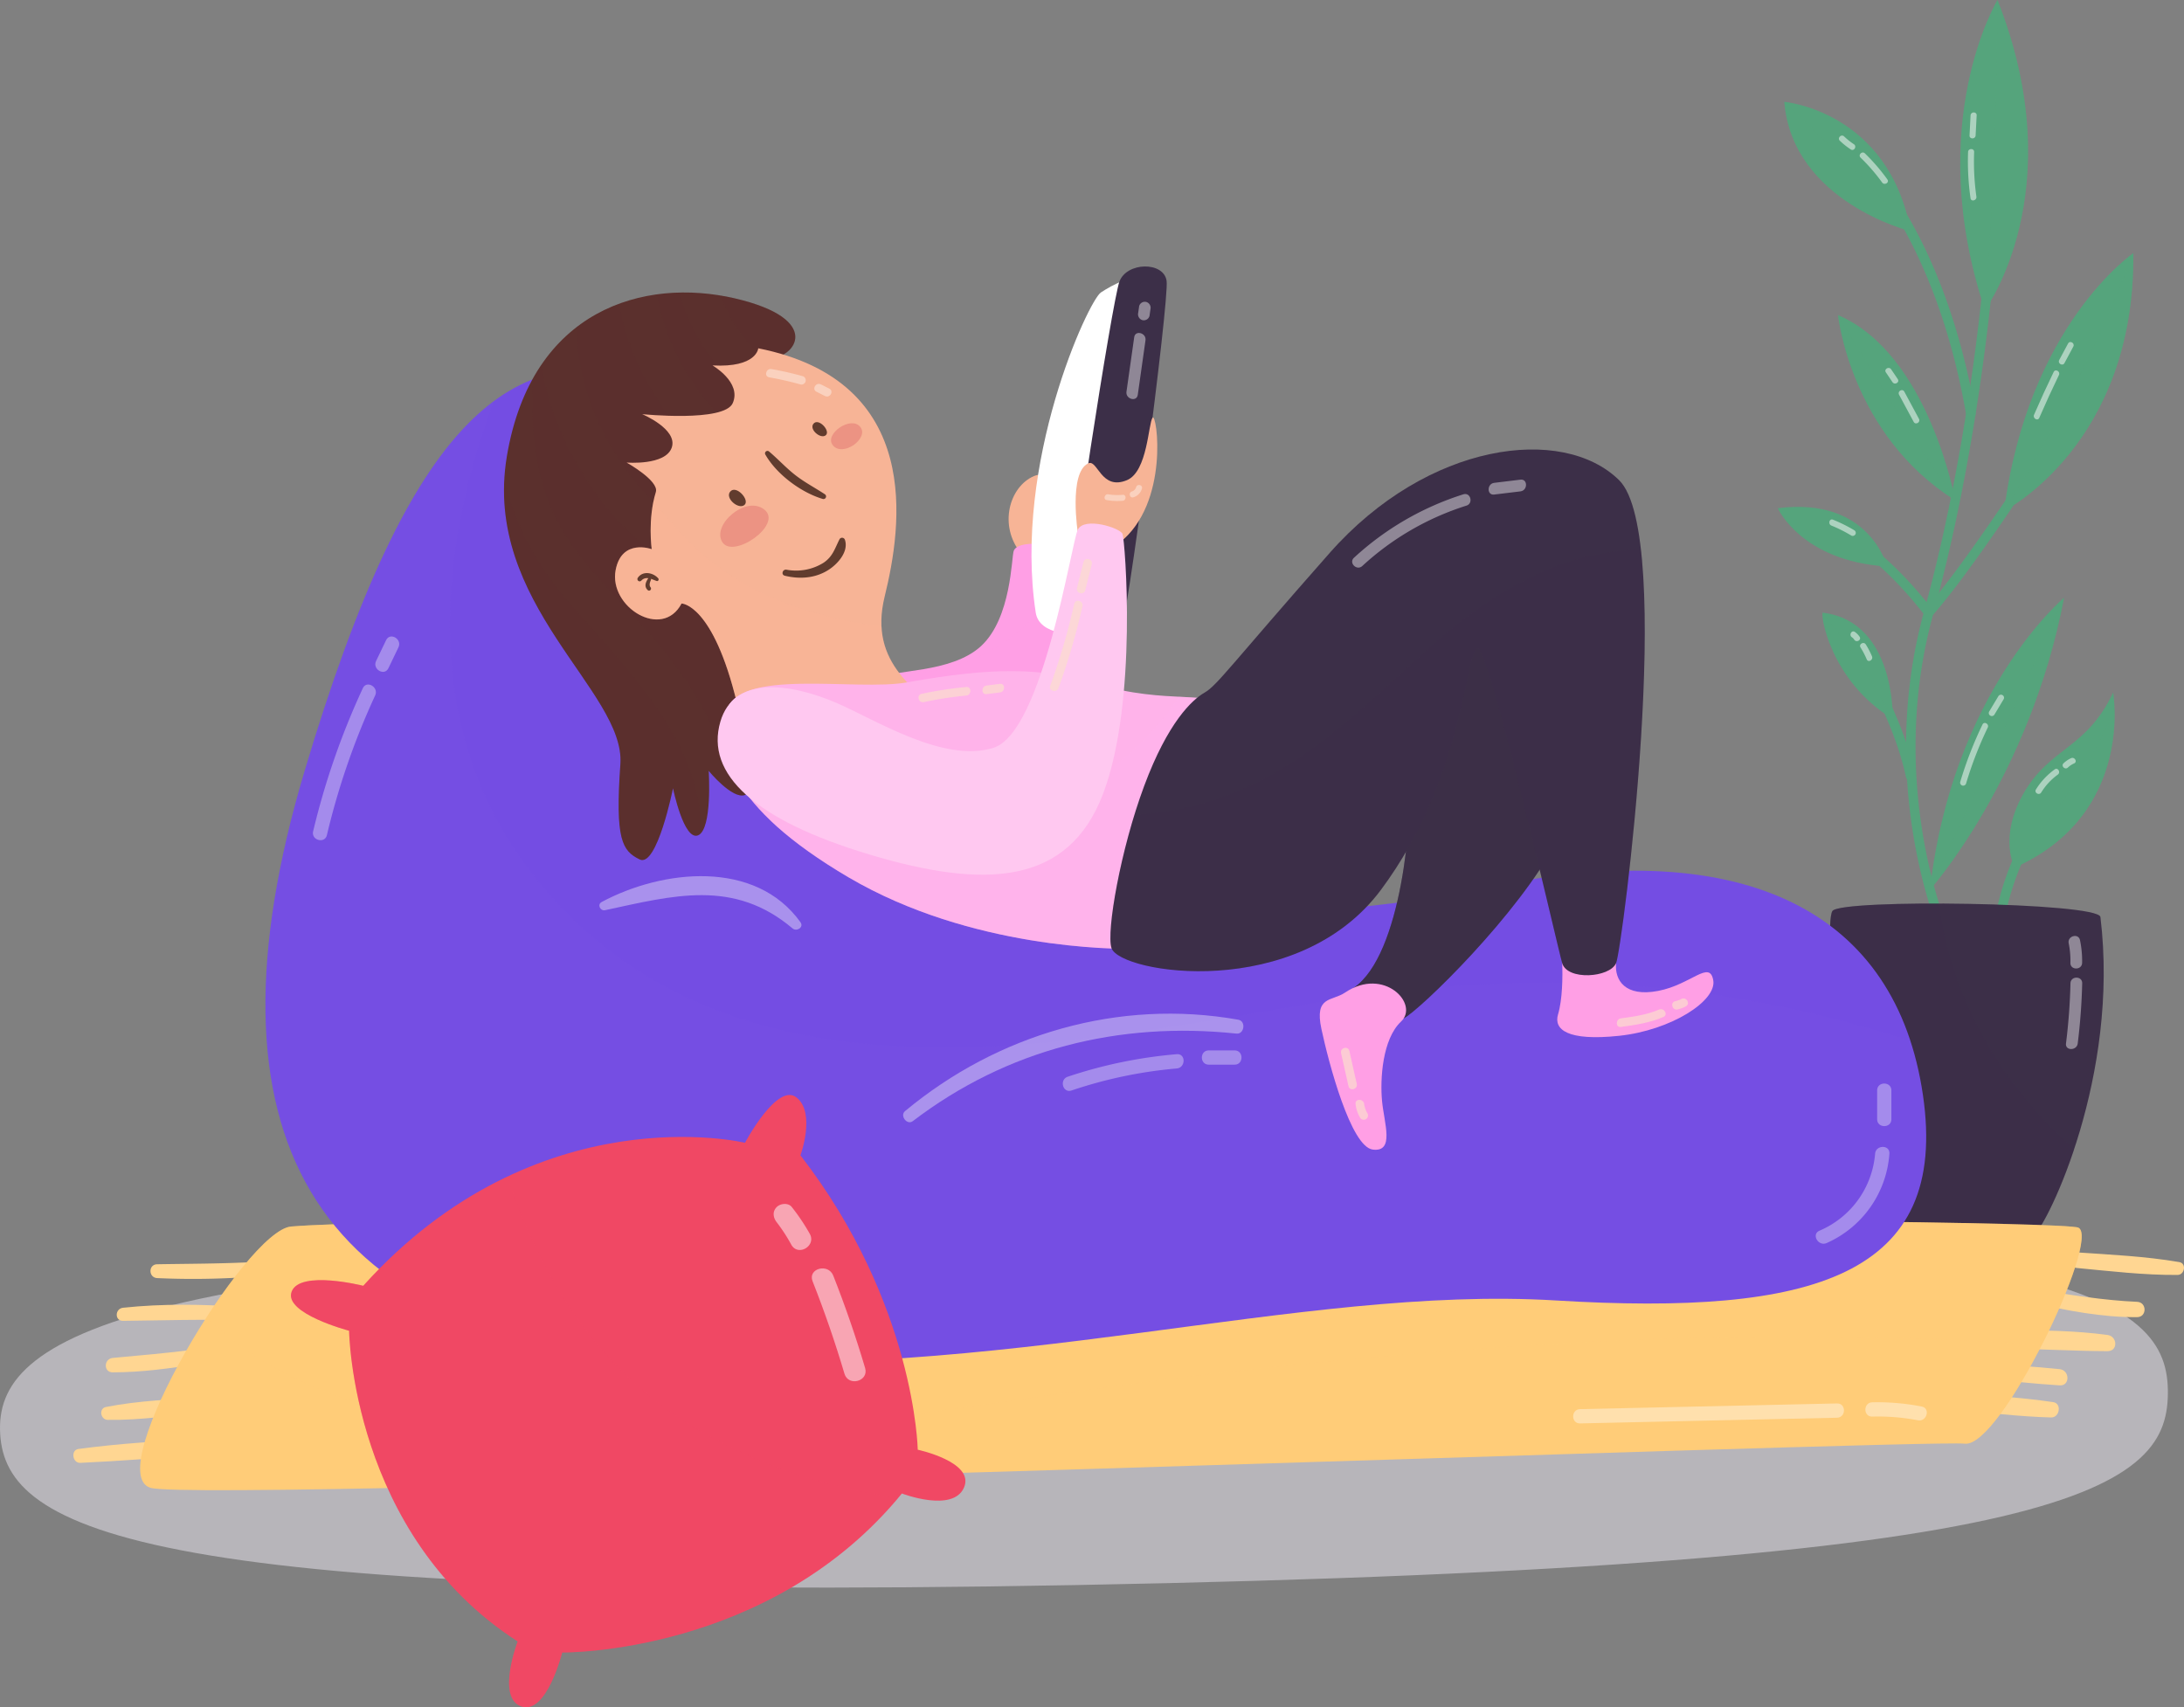 <svg xmlns="http://www.w3.org/2000/svg" width="826.165" height="645.833" viewBox="0 0 826.165 645.833">
  <rect x="0" y="0" width="826.165" height="645.833" fill="#808080" stroke="none"/>
  <g id="Group_200" data-name="Group 200" transform="translate(-11.217 -94.228)">
    <path id="Path_5885" data-name="Path 5885" d="M831.273,233.7c.677,36.637-30.857,66.929-413.124,73.994-360.8,6.669-406.249-22.2-406.926-58.837S63.708,181.529,415.7,175.026C786.919,168.166,830.6,197.068,831.273,233.7Z" transform="translate(0 386.142)" fill="#efeaf4" opacity="0.5"/>
    <g id="Group_184" data-name="Group 184" transform="translate(683.743 94.228)">
      <g id="Group_183" data-name="Group 183">
        <path id="Path_5886" data-name="Path 5886" d="M226.417,373.259a1.806,1.806,0,0,1-1.642-1.062c-.248-.558-24.912-56.666-6.521-123.461,18.358-66.659,26.323-146.176,25.96-191.844A1.8,1.8,0,0,1,246,55.076a1.757,1.757,0,0,1,1.815,1.786c.367,45.909-7.641,125.838-26.089,192.827-18.034,65.5,6.089,120.483,6.338,121.03a1.8,1.8,0,0,1-.907,2.38A1.781,1.781,0,0,1,226.417,373.259Z" transform="translate(-162.946 -17.442)" fill="#55a47c"/>
        <path id="Path_5887" data-name="Path 5887" d="M249.069,159.8a1.8,1.8,0,0,1-1.772-1.494C235.879,92.338,207.251,64.6,206.963,64.326a1.8,1.8,0,0,1,2.478-2.618c1.21,1.145,29.788,28.848,41.408,95.982a1.8,1.8,0,0,1-1.469,2.081A1.769,1.769,0,0,1,249.069,159.8Z" transform="translate(-176.069 -1.474)" fill="#55a47c"/>
        <path id="Path_5888" data-name="Path 5888" d="M238.592,166.435h-.083a1.8,1.8,0,0,1-1.372-.742c-.144-.194-14.534-19.831-31.927-29.622a1.8,1.8,0,1,1,1.768-3.137c15.117,8.513,27.649,23.623,31.707,28.841,18.794-22.135,50.67-72.82,51-73.342a1.8,1.8,0,1,1,3.046,1.912c-.335.54-34.044,54.134-52.787,75.477A1.791,1.791,0,0,1,238.592,166.435Z" transform="translate(-181.548 67.134)" fill="#55a47c"/>
        <path id="Path_5889" data-name="Path 5889" d="M229.677,166.222a1.8,1.8,0,0,1-1.757-1.426c-5.25-24.768-22.344-50.306-22.514-50.562a1.8,1.8,0,1,1,2.985-2.013c.717,1.066,17.656,26.363,23.05,51.829a1.8,1.8,0,0,1-1.39,2.135A1.887,1.887,0,0,1,229.677,166.222Z" transform="translate(-179.457 129.134)" fill="#55a47c"/>
        <path id="Path_5890" data-name="Path 5890" d="M222.349,206.78a1.8,1.8,0,0,1-1.8-1.793c-.119-40.922,39.035-81.754,40.7-83.472a1.8,1.8,0,0,1,2.586,2.506c-.4.411-39.8,41.513-39.687,80.955a1.8,1.8,0,0,1-1.793,1.8Z" transform="translate(-139.27 153.942)" fill="#55a47c"/>
        <path id="Path_5891" data-name="Path 5891" d="M197.977,98.012s8.819,19.968,41.311,22.038A185.372,185.372,0,0,0,197.977,98.012Z" transform="translate(-197.977 94.236)" fill="#55a47c" opacity="0.32"/>
        <g id="Group_175" data-name="Group 175" transform="translate(68.981)">
          <path id="Path_5892" data-name="Path 5892" d="M226.489,161.867s33.306-44.8,4.746-117.242C231.235,44.625,202.956,91.337,226.489,161.867Z" transform="translate(-217.133 -44.625)" fill="#55a47c"/>
          <path id="Path_5893" data-name="Path 5893" d="M219.731,161.867s33.306-44.8,4.746-117.242C224.477,44.625,224.477,100.909,219.731,161.867Z" transform="translate(-210.375 -44.625)" fill="#55a47c" opacity="0.32"/>
          <path id="Path_5894" data-name="Path 5894" d="M218.5,57.544l-.389,7.616c-.076,1.476,2.222,1.473,2.3,0q.2-3.808.392-7.616c.076-1.48-2.225-1.476-2.3,0Z" transform="translate(-214.582 -13.907)" fill="#acd2bf"/>
          <path id="Path_5895" data-name="Path 5895" d="M218.007,61.394a98.007,98.007,0,0,0,.933,17.494c.205,1.458,2.42.839,2.215-.609a95.246,95.246,0,0,1-.85-16.885c.058-1.48-2.243-1.476-2.3,0Z" transform="translate(-215.032 -3.893)" fill="#acd2bf"/>
        </g>
        <g id="Group_176" data-name="Group 176" transform="translate(2.449 38.52)">
          <path id="Path_5896" data-name="Path 5896" d="M246.45,104.278s-44.7-11.084-47.793-48.956C198.657,55.322,238.185,58.779,246.45,104.278Z" transform="translate(-198.657 -55.322)" fill="#55a47c"/>
          <path id="Path_5897" data-name="Path 5897" d="M246.45,104.278s-44.7-11.084-47.793-48.956C198.657,55.322,223.648,78.343,246.45,104.278Z" transform="translate(-198.657 -55.322)" fill="#55a47c" opacity="0.32"/>
          <path id="Path_5898" data-name="Path 5898" d="M204.742,60.819a28.325,28.325,0,0,0,4.145,3.295c1.242.81,2.395-1.178,1.16-1.984a25.357,25.357,0,0,1-3.68-2.935c-1.066-1.026-2.694.594-1.624,1.624Z" transform="translate(-183.74 -46.101)" fill="#acd2bf"/>
          <path id="Path_5899" data-name="Path 5899" d="M206.921,62.6a70.025,70.025,0,0,1,8.146,9.4c.853,1.192,2.848.043,1.984-1.16a73,73,0,0,0-8.506-9.863c-1.062-1.03-2.69.594-1.624,1.624Z" transform="translate(-178.066 -41.48)" fill="#acd2bf"/>
        </g>
        <g id="Group_177" data-name="Group 177" transform="translate(22.773 119.208)">
          <path id="Path_5900" data-name="Path 5900" d="M204.3,77.729s4.667,45.128,44.332,70.058C248.633,147.787,238.572,92.263,204.3,77.729Z" transform="translate(-204.301 -77.729)" fill="#55a47c"/>
          <path id="Path_5901" data-name="Path 5901" d="M204.3,77.729s4.667,45.128,44.332,70.058C248.633,147.787,226.465,115.046,204.3,77.729Z" transform="translate(-204.301 -77.729)" fill="#55a47c" opacity="0.32"/>
          <path id="Path_5902" data-name="Path 5902" d="M209.467,84.952l2.517,3.727c.825,1.217,2.816.068,1.988-1.16l-2.517-3.727c-.825-1.217-2.816-.068-1.988,1.16Z" transform="translate(-191.379 -63.306)" fill="#acd2bf"/>
          <path id="Path_5903" data-name="Path 5903" d="M210.816,87.34q2.771,5.148,5.546,10.3c.7,1.3,2.686.144,1.988-1.16q-2.776-5.153-5.549-10.306c-.7-1.3-2.686-.144-1.984,1.163Z" transform="translate(-187.741 -57.242)" fill="#acd2bf"/>
        </g>
        <g id="Group_178" data-name="Group 178" transform="translate(85.593 95.751)">
          <path id="Path_5904" data-name="Path 5904" d="M221.746,168.72s49.626-25.1,48.877-97.5C270.623,71.215,230.731,98.453,221.746,168.72Z" transform="translate(-221.746 -71.215)" fill="#55a47c"/>
          <path id="Path_5905" data-name="Path 5905" d="M221.746,168.72s49.626-25.1,48.877-97.5C270.623,71.215,252.711,119.966,221.746,168.72Z" transform="translate(-221.746 -71.215)" fill="#55a47c" opacity="0.32"/>
          <path id="Path_5906" data-name="Path 5906" d="M230.985,81.125q-1.674,3.117-3.345,6.237c-.7,1.3,1.286,2.463,1.984,1.16q1.674-3.117,3.345-6.237c.7-1.3-1.286-2.463-1.984-1.16Z" transform="translate(-206.797 -46.926)" fill="#acd2bf"/>
          <path id="Path_5907" data-name="Path 5907" d="M232.4,84.123q-3.889,8.021-7.436,16.2c-.583,1.343,1.4,2.517,1.984,1.16q3.549-8.173,7.436-16.2c.641-1.325-1.34-2.492-1.984-1.16Z" transform="translate(-213.65 -39.171)" fill="#acd2bf"/>
        </g>
        <g id="Group_179" data-name="Group 179" transform="translate(0 191.74)">
          <path id="Path_5908" data-name="Path 5908" d="M197.977,98.379s8.819,19.968,41.311,22.038C239.288,120.417,232.788,93.91,197.977,98.379Z" transform="translate(-197.977 -97.871)" fill="#55a47c"/>
          <path id="Path_5909" data-name="Path 5909" d="M204.153,101.5a53.066,53.066,0,0,1,7.541,3.781,1.15,1.15,0,0,0,1.16-1.984,56.535,56.535,0,0,0-8.088-4.015c-1.372-.551-1.97,1.671-.612,2.218Z" transform="translate(-183.908 -94.43)" fill="#acd2bf"/>
        </g>
        <g id="Group_180" data-name="Group 180" transform="translate(16.853 231.747)">
          <path id="Path_5910" data-name="Path 5910" d="M202.844,108.987c-1.149-.14,2.456,25.632,26.424,40.166C229.268,149.153,230.471,112.423,202.844,108.987Z" transform="translate(-202.657 -108.965)" fill="#55a47c"/>
          <path id="Path_5911" data-name="Path 5911" d="M202.775,109c-.727-.9,2.456,25.632,26.424,40.166A260.987,260.987,0,0,0,202.775,109Z" transform="translate(-202.588 -108.981)" fill="#55a47c" opacity="0.32"/>
          <path id="Path_5912" data-name="Path 5912" d="M206.8,113.87a31.645,31.645,0,0,1,2.341,4.49c.576,1.358,2.557.187,1.984-1.16a31.46,31.46,0,0,0-2.341-4.49c-.785-1.25-2.776-.1-1.984,1.16Z" transform="translate(-192.37 -100.679)" fill="#acd2bf"/>
          <path id="Path_5913" data-name="Path 5913" d="M209.04,112.957a6.907,6.907,0,0,0-1.765-1.793c-1.21-.857-2.359,1.134-1.163,1.984a2.982,2.982,0,0,1,.94.969c.828,1.217,2.823.068,1.988-1.16Z" transform="translate(-194.982 -103.849)" fill="#acd2bf"/>
        </g>
        <g id="Group_181" data-name="Group 181" transform="translate(57.537 226.112)">
          <path id="Path_5914" data-name="Path 5914" d="M213.955,217.874s37.764-42.308,50.728-110.458C264.683,107.416,222.417,142.789,213.955,217.874Z" transform="translate(-213.955 -107.416)" fill="#55a47c"/>
          <path id="Path_5915" data-name="Path 5915" d="M213.955,217.874s37.764-42.308,50.728-110.458C264.683,107.416,239.317,163.113,213.955,217.874Z" transform="translate(-213.955 -107.416)" fill="#55a47c" opacity="0.32"/>
          <path id="Path_5916" data-name="Path 5916" d="M223.811,118.145q-1.761,2.933-3.515,5.862a1.15,1.15,0,0,0,1.984,1.16q1.761-2.933,3.515-5.859a1.151,1.151,0,0,0-1.984-1.163Z" transform="translate(-197.905 -80.936)" fill="#acd2bf"/>
          <path id="Path_5917" data-name="Path 5917" d="M225.6,121.159a146.5,146.5,0,0,0-8.423,21.711,1.149,1.149,0,0,0,2.215.609,142.8,142.8,0,0,1,8.192-21.16c.641-1.325-1.34-2.492-1.984-1.16Z" transform="translate(-205.723 -73.201)" fill="#acd2bf"/>
        </g>
        <g id="Group_182" data-name="Group 182" transform="translate(87.595 261.992)">
          <path id="Path_5918" data-name="Path 5918" d="M261.546,117.38s8.149,45.938-37.231,66.187c0,0-6.377-11.368,3.572-28.452S251.348,138.8,261.546,117.38Z" transform="translate(-222.302 -117.38)" fill="#55a47c"/>
          <path id="Path_5919" data-name="Path 5919" d="M222.79,178.656c.155.346.256.526.256.526,35.258-15.729,38.2-46.961,37.76-60.115C251.865,140.931,237.295,159.876,222.79,178.656Z" transform="translate(-221.033 -112.995)" fill="#55a47c" opacity="0.32"/>
          <path id="Path_5920" data-name="Path 5920" d="M227.205,134.349a23.769,23.769,0,0,1,6.277-6.763c1.188-.857.043-2.852-1.159-1.984a26.664,26.664,0,0,0-7.1,7.587c-.785,1.26,1.2,2.416,1.984,1.16Z" transform="translate(-215.178 -96.552)" fill="#acd2bf"/>
          <path id="Path_5921" data-name="Path 5921" d="M229.872,127.9a8.432,8.432,0,0,1,2.377-1.566c1.343-.609.176-2.593-1.16-1.984a10.26,10.26,0,0,0-2.841,1.927c-1.08,1.015.547,2.636,1.624,1.624Z" transform="translate(-207.762 -99.539)" fill="#acd2bf"/>
        </g>
      </g>
      <path id="Path_5922" data-name="Path 5922" d="M204.374,142.365c-3.8,5.834,4.22,94.358,23.36,119.828,4.364,5.8,47.274,7.753,52.78,2.989s32.571-60.418,25.24-120.544C305.076,139.059,207.413,137.7,204.374,142.365Z" transform="translate(-183.732 202.253)" fill="#3c2f48"/>
      <path id="Path_5923" data-name="Path 5923" d="M244.561,139.544c-20.655-.047-38.9.843-40.187,2.816-3.8,5.834,4.22,94.358,23.36,119.828,4.364,5.8,47.274,7.753,52.78,2.989,2.456-2.125,9.211-14.418,15.286-32.708C268.609,208.378,249.862,176.822,244.561,139.544Z" transform="translate(-183.732 202.257)" fill="#3c2f48" opacity="0.21"/>
      <path id="Path_5924" data-name="Path 5924" d="M228.569,145.72a33.022,33.022,0,0,1,.641,7.386c-.058,2.856,4.372,2.852,4.433,0a38.645,38.645,0,0,0-.8-8.563c-.573-2.791-4.847-1.61-4.274,1.177Z" transform="translate(-118.543 211.116)" fill="#afaab4" opacity="0.72"/>
      <path id="Path_5925" data-name="Path 5925" d="M229.954,149.466a226.827,226.827,0,0,1-1.693,22.755c-.353,2.823,4.084,2.8,4.433,0a227.9,227.9,0,0,0,1.693-22.755c.068-2.856-4.361-2.852-4.433,0Z" transform="translate(-119.259 222.501)" fill="#afaab4" opacity="0.72"/>
    </g>
    <g id="Group_196" data-name="Group 196" transform="translate(38.969 554.819)">
      <g id="Group_194" data-name="Group 194" transform="translate(708.289 13.146)">
        <path id="Path_5953" data-name="Path 5953" d="M231.42,182.1c12.69,1.2,25.38,2.722,38.142,2.636,2.69-.018,3.493-4.379.655-4.865-12.823-2.193-25.83-2.787-38.8-3.677-3.821-.263-3.734,5.553,0,5.906Z" transform="translate(-181.873 -176.182)" fill="#ffd692"/>
        <path id="Path_5954" data-name="Path 5954" d="M226.131,185.213c13.025,2.82,26.129,5.492,39.521,5.358,3.741-.036,3.716-5.628,0-5.794-12.737-.558-25.538-2.665-38.117-4.663-3.288-.526-4.789,4.364-1.4,5.1Z" transform="translate(-193.243 -166.057)" fill="#ffd692"/>
        <path id="Path_5955" data-name="Path 5955" d="M224.81,191.346c12.29.133,24.552.889,36.838.933,4.073.014,3.781-5.628,0-6.133-12.229-1.635-24.516-1.79-36.838-1.779-4.491,0-4.494,6.928,0,6.979Z" transform="translate(-200.462 -154.892)" fill="#ffd692"/>
        <path id="Path_5956" data-name="Path 5956" d="M221.351,193.234c9.683,1.214,19.355,2.211,29.1,2.827,3.986.256,3.857-5.733,0-6.133-9.687-1-19.366-1.628-29.1-2.038-3.518-.148-3.313,4.93,0,5.344Z" transform="translate(-207.36 -145.735)" fill="#ffd692"/>
        <path id="Path_5957" data-name="Path 5957" d="M218.633,197.248c12.251,1.152,24.534,2.7,36.838,3.029,3.245.086,4.138-5.3.785-5.8-12.449-1.855-25.081-2.514-37.623-3.529-4.055-.328-3.994,5.924,0,6.3Z" transform="translate(-215.615 -137.812)" fill="#ffd692"/>
      </g>
      <g id="Group_195" data-name="Group 195" transform="translate(0 16.867)">
        <path id="Path_5958" data-name="Path 5958" d="M65.1,177.219c-11.844.594-23.691.591-35.546.789-3.389.058-3.349,5.045,0,5.232a298.691,298.691,0,0,0,35.546-.5c3.518-.223,3.561-5.693,0-5.517Z" transform="translate(2.151 -177.215)" fill="#ffd692"/>
        <path id="Path_5959" data-name="Path 5959" d="M71.1,182.494c-15.117-.972-30.155-1.286-45.236.328-3.093.331-3.259,4.991,0,4.951,15.081-.18,30.155-.659,45.236-.158,3.313.112,3.263-4.908,0-5.121Z" transform="translate(-7.075 -165.579)" fill="#ffd692"/>
        <path id="Path_5960" data-name="Path 5960" d="M55.88,186.406c-10.27,1.458-20.6,2.2-30.918,3.212-3.428.339-3.583,5.47,0,5.459,10.889-.029,21.689-1.462,32.413-3.248,3.6-.6,2.024-5.924-1.494-5.423Z" transform="translate(-10.06 -153.395)" fill="#ffd692"/>
        <path id="Path_5961" data-name="Path 5961" d="M61.754,191.371c-12.683,1-25.628,1.358-38.128,3.842-2.8.555-2.063,4.818.659,4.861,12.488.2,25.056-1.761,37.469-3.021,3.583-.364,3.677-5.974,0-5.682Z" transform="translate(-11.31 -140.423)" fill="#ffd692"/>
        <path id="Path_5962" data-name="Path 5962" d="M67.43,195.8c-15.61.724-31.1,1.671-46.594,3.759-2.985.4-2.269,5.383.713,5.25,15.315-.688,30.576-1.991,45.881-2.935,3.875-.238,3.925-6.259,0-6.075Z" transform="translate(-18.924 -128.893)" fill="#ffd692"/>
      </g>
      <path id="Path_5963" data-name="Path 5963" d="M83.065,175.909c-17.238,1.43-72.049,92.964-53.255,98.834S702.5,256.287,716.132,258.059s51.624-77.555,43.018-81.711S147.336,170.58,83.065,175.909Z" transform="translate(-0.68 -172.531)" fill="#ffcc78"/>
      <path id="Path_5964" data-name="Path 5964" d="M128.585,251.084c95.917,13.691,192.06-9.143,287.03-19.752,103.3-11.541,208.042-18.21,311.517-10.569,10.475-20.533,18.257-42.29,13.857-44.415-8.61-4.156-611.813-5.769-676.084-.439-6.972.576-20.079,15.888-31.984,34.307C57.3,234.71,93.716,246.107,128.585,251.084Z" transform="translate(17.481 -172.531)" fill="#ffcc78" opacity="0.35"/>
      <path id="Path_5965" data-name="Path 5965" d="M179.081,199.611q48.614-1.08,97.224-2.153c3.471-.079,3.482-5.481,0-5.4q-48.614,1.075-97.224,2.153c-3.468.076-3.482,5.477,0,5.4Z" transform="translate(390.871 -121.749)" fill="#ffeac6" opacity="0.68"/>
      <path id="Path_5966" data-name="Path 5966" d="M209.781,197.355a80.438,80.438,0,0,1,17.234,1.4c3.4.652,4.851-4.555,1.433-5.211a87.272,87.272,0,0,0-18.668-1.588c-3.471.083-3.482,5.484,0,5.4Z" transform="translate(470.719 -122.075)" fill="#ffeac6" opacity="0.68"/>
    </g>
    <g id="Group_197" data-name="Group 197" transform="translate(111.619 233.599)">
      <path id="Path_5967" data-name="Path 5967" d="M184.941,86.19c-52.456-12.611-90.36,12.834-131.12,149.73s2.989,212.6,132.964,222.043S429.778,429.994,527.254,435.9s148.913-9.287,138.841-77.793-66.262-98.765-163.7-78.657-171.185,8.38-212.194-50.123S270.764,106.824,184.941,86.19Z" transform="translate(-39.099 -83.328)" fill="#754ee3"/>
      <path id="Path_5968" data-name="Path 5968" d="M95.622,281.817C169.065,365.206,289.8,339.466,385.007,323.5c54.811-9.19,108.2-10.983,163.133-1.4a459.176,459.176,0,0,1,62.809,15.65C593.29,283.8,539.163,261.453,452,279.44c-97.44,20.1-171.185,8.38-212.194-50.123s-19.435-122.5-105.258-143.137c-21.984-5.286-41.4-3.839-59.557,9.647C51.8,158.608,48.319,228.108,95.622,281.817Z" transform="translate(11.297 -83.319)" fill="#754ee3" opacity="0.11"/>
      <path id="Path_5969" data-name="Path 5969" d="M126.163,169.106a170.2,170.2,0,0,1,39.8-8.329c3.435-.3,3.468-5.7,0-5.4a176.29,176.29,0,0,0-41.235,8.524c-3.277,1.1-1.873,6.32,1.437,5.207Z" transform="translate(178.773 104.037)" fill="#bba8f1" opacity="0.68"/>
      <path id="Path_5970" data-name="Path 5970" d="M140.08,160.369h9.784c3.475,0,3.482-5.4,0-5.4H140.08c-3.479,0-3.482,5.4,0,5.4Z" transform="translate(216.767 103.005)" fill="#bba8f1" opacity="0.68"/>
      <path id="Path_5971" data-name="Path 5971" d="M49.38,173.488a279.465,279.465,0,0,1,18.25-52.827c1.451-3.137-3.2-5.884-4.663-2.73a286.635,286.635,0,0,0-18.794,54.12c-.807,3.381,4.4,4.822,5.207,1.437Z" transform="translate(-26.12 3.043)" fill="#bba8f1" opacity="0.68"/>
      <path id="Path_5972" data-name="Path 5972" d="M55.6,123.489q1.9-3.949,3.792-7.893c1.5-3.118-3.158-5.859-4.667-2.722q-1.9,3.943-3.792,7.89c-1.5,3.118,3.158,5.859,4.667,2.726Z" transform="translate(-9.07 -10.087)" fill="#bba8f1" opacity="0.68"/>
      <path id="Path_5973" data-name="Path 5973" d="M208.406,161.058v10.893c0,3.475,5.4,3.482,5.4,0V161.058c0-3.475-5.4-3.482-5.4,0Z" transform="translate(401.273 112.063)" fill="#bba8f1" opacity="0.68"/>
      <path id="Path_5974" data-name="Path 5974" d="M224.416,167.7a34.724,34.724,0,0,1-21.048,29.1c-3.18,1.394-.432,6.05,2.726,4.667a40.021,40.021,0,0,0,23.724-33.77c.277-3.464-5.128-3.446-5.4,0Z" transform="translate(384.496 129.383)" fill="#bba8f1" opacity="0.68"/>
      <path id="Path_5975" data-name="Path 5975" d="M109.753,191.76c35.711-27.231,77.991-37.8,122.431-33.108,2.974.313,3.677-4.721.713-5.25-45.146-8.027-91.012,5.391-126.075,34.559-2.089,1.736.738,5.47,2.931,3.8Z" transform="translate(135.146 92.972)" fill="#beacf2" opacity="0.72"/>
      <path id="Path_5976" data-name="Path 5976" d="M150.264,154.12c-17.094-23.9-52.269-19.993-75.24-7.667-1.746.94-.508,3.479,1.3,3.086,25.859-5.564,48.7-11.909,70.933,6.9,1.534,1.3,4.361-.425,3-2.319Z" transform="translate(52.157 55.401)" fill="#beacf2" opacity="0.72"/>
    </g>
    <g id="Group_198" data-name="Group 198" transform="translate(201.867 195.031)">
      <path id="Path_5977" data-name="Path 5977" d="M121.818,124.161c-8.545-10.533-4.375-25.214,4.959-29.208s8.2,20.194,6.644,27.494S124.368,127.3,121.818,124.161Z" transform="translate(73.719 -15.674)" fill="#f7b496"/>
      <path id="Path_5978" data-name="Path 5978" d="M104.577,152.2c.846-2.964,23.785-1.228,35.153-11.736,11.516-10.637,11.466-33.515,12.366-36.039,1.786-5.016,22.78-2.722,22.8,4.667s-17.144,78.441-23,78.888C109.878,191.184,103.619,155.552,104.577,152.2Z" transform="translate(40.734 3.134)" fill="#ff9fe5"/>
      <path id="Path_5979" data-name="Path 5979" d="M107.321,147.248c-1.574.346-2.578.742-2.744,1.314-.958,3.356,5.3,38.988,47.317,35.78,5.859-.447,23.025-71.5,23-78.888a4.079,4.079,0,0,0-.792-2.315C162.8,130.773,137.6,147.849,107.321,147.248Z" transform="translate(40.734 6.767)" fill="#ff9fe5" opacity="0.3"/>
      <path id="Path_5980" data-name="Path 5980" d="M165.088,100.047c8.851.14,20.389-14.559-13.623-22.481s-76.882,3.922-86.223,59.781,44.908,88.834,42.946,116.4c-2.035,28.614.7,32.831,7.285,36.061s12.622-26.921,12.622-26.921,4.109,20.1,9.528,17.782,3.979-24.35,3.979-24.35,8.833,10.8,13.673,9.143-2.69-17.04-2.69-17.04,15.168,12.258,21.819,8.246S165.088,100.047,165.088,100.047Z" transform="translate(-64.16 -65.51)" fill="#5b302d"/>
      <path id="Path_5981" data-name="Path 5981" d="M100.44,96.537a62.442,62.442,0,0,0,5.654,4.566c-.126-1.242-.2-1.93-.2-1.93,8.851.14,20.389-14.559-13.623-22.481-1.757-.411-3.558-.706-5.355-1C89.846,83.429,93.976,90.574,100.44,96.537Z" transform="translate(-4.968 -64.636)" fill="#5b302d" opacity="0.14"/>
      <path id="Path_5982" data-name="Path 5982" d="M107.664,107.522C98.042,98.6,92.392,87.453,88.726,75.379a76.519,76.519,0,0,0-8.5.659c4.71,27.7,23.014,50.083,47.051,64.444-.713-7.645-1.383-14.635-1.966-20.6A83.569,83.569,0,0,1,107.664,107.522Z" transform="translate(-22.379 -65.437)" fill="#5b302d" opacity="0.14"/>
      <path id="Path_5983" data-name="Path 5983" d="M87.845,76.548a60.916,60.916,0,0,0-15.981,8.747c-.8,25.553,13.99,52.787,31.829,69.111a116.1,116.1,0,0,0,49.172,26.55c-.7-8.844-1.451-17.782-2.211-26.367C119.015,138.727,93.985,111.154,87.845,76.548Z" transform="translate(-44.206 -62.397)" fill="#5b302d" opacity="0.14"/>
      <path id="Path_5984" data-name="Path 5984" d="M101.953,144.32c-15.247-15.427-27.785-38.272-31.3-61.387q-1.745,2.56-3.324,5.391c-.961,21.066,1.037,42,13.068,60.285,11.019,16.748,26.727,29.744,38.88,45.611,11.847,15.463,21,32.776,24.181,50.825a5.46,5.46,0,0,0,4.109.7c4.84-1.653-2.69-17.04-2.69-17.04s15.168,12.258,21.819,8.246c2.679-1.617,1.689-27.343-.45-57.49A130.553,130.553,0,0,1,101.953,144.32Z" transform="translate(-56.456 -45.789)" fill="#5b302d" opacity="0.14"/>
      <path id="Path_5985" data-name="Path 5985" d="M137.6,229.514a2.913,2.913,0,0,0,.889-.623c1.57-33.738-28.426-62.989-49.788-87.6-12.722-14.656-20.385-29.91-24.426-46.273-2.676,50.558,45.747,81.491,43.889,107.57-2.035,28.617.7,32.834,7.285,36.064s12.622-26.921,12.622-26.921S132.181,231.829,137.6,229.514Z" transform="translate(-64.137 -14.353)" fill="#5b302d" opacity="0.14"/>
      <path id="Path_5986" data-name="Path 5986" d="M201.449,222.432c-10.375-11.988-30.051-21.163-23.6-47.4s14.955-81.347-47.84-93.821c0,0-.511,7.389-17.306,6.482,0,0,11.091,6.367,7.663,14.249-3.191,7.342-34.264,4.181-34.264,4.181s13.507,5.668,11.2,12.6-17.094,5.708-17.094,5.708,12.366,6.91,11.059,11.152c-3.158,10.234-1.559,21.61-1.559,21.61s-11.343-4.163-13.644,7.9C73.4,179.065,93.7,191.643,101,177.754c0,0,11.9.061,20.965,37.746S213.5,236.364,201.449,222.432Z" transform="translate(-33.827 -50.26)" fill="#f7b496"/>
      <path id="Path_5987" data-name="Path 5987" d="M176.678,144.9a157.561,157.561,0,0,1-41.322-10.907c-18.992-8.1-33.461-21.109-44.9-36.81a59.421,59.421,0,0,0-.749,18.477s-11.343-4.163-13.644,7.9C73.4,137.526,93.7,150.1,101,136.215c0,0,11.9.061,20.965,37.746s91.534,20.864,79.482,6.932C192.749,170.839,177.56,162.723,176.678,144.9Z" transform="translate(-33.827 -8.722)" fill="#f7b496" opacity="0.21"/>
      <path id="Path_5988" data-name="Path 5988" d="M145.82,79.065c-4.656,3.079-33.263,64.5-24.638,121.1,1.325,8.686,15.351,8.747,20.133,7.659S162.479,80.563,160.887,75.814,149.767,76.455,145.82,79.065Z" transform="translate(79.966 -69.224)" fill="#fff"/>
      <path id="Path_5989" data-name="Path 5989" d="M123.405,207.332c.137,4.271,16.9,8.012,19.456,5.618s18.927-127.44,17.872-134.873-15.15-7.231-17.872.324S123.038,195.664,123.405,207.332Z" transform="translate(89.921 -72.618)" fill="#3c2f48"/>
      <path id="Path_5990" data-name="Path 5990" d="M125.1,132.532s-3.673-23.165,3.889-26.684c3.576-1.664,4.807,10.439,14.642,6.349,7.807-3.248,8.059-21.466,9.68-23.623s6.59,32.4-12.557,47.339Z" transform="translate(92.028 -31.369)" fill="#f7b496"/>
      <path id="Path_5991" data-name="Path 5991" d="M88.175,130.564c-3.317,13.777.133,35.488,46.406,62.643s101.149,27.044,107.1,26.964,38.686-83.306,34.991-90.789-21.862-1.3-48.689-9.492c-20.483-6.255-39.269-6.273-71.383-.511C137.268,122.85,92.251,113.6,88.175,130.564Z" transform="translate(-4.111 37.946)" fill="#ffb3ea"/>
      <path id="Path_5992" data-name="Path 5992" d="M263.777,122.38c-1.963-3.975-8.034-4.1-17.281-4.562-30.533,46.774-99.91,65.164-154.289,47.011,7.022,6.665,16.583,13.806,29.478,21.376,46.273,27.152,101.149,27.044,107.1,26.964S267.471,129.863,263.777,122.38Z" transform="translate(8.787 44.948)" fill="#ffb3ea" opacity="0.32"/>
      <path id="Path_5993" data-name="Path 5993" d="M87.634,174.541c-5.816,19.888,13.064,37.271,56.424,50.285s75.07,11.826,88.315-22.92,8.344-96.072,7.382-98.373-14.436-6.565-16.907-1.61-13.155,76.622-31.905,82.528-44.505-10.533-59.071-16.842C113.594,159.694,92.683,157.274,87.634,174.541Z" transform="translate(-5.777 -2.37)" fill="#ffc8f0"/>
      <path id="Path_5994" data-name="Path 5994" d="M87.705,111.594c4.17,6.363,22.917-6.622,15.913-12.315S83.452,105.105,87.705,111.594Z" transform="translate(-5.074 -7.266)" fill="#d95a61" opacity="0.37"/>
      <path id="Path_5995" data-name="Path 5995" d="M99.131,97.319c3.713,4.858,13.958-2.564,10.425-6.878S95.941,93.145,99.131,97.319Z" transform="translate(25.2 -29.779)" fill="#d95a61" opacity="0.37"/>
      <path id="Path_5996" data-name="Path 5996" d="M176.676,149.934c.2,5.077.112,13.745-1.574,19.4s3.45,10.169,23.1,8.088,37-13.223,35.614-21.019-8.329,1.628-20.828,4.033-16.532-4.022-15.931-10.5S176.326,141.238,176.676,149.934Z" transform="translate(223.623 113.606)" fill="#ff9fe5"/>
      <path id="Path_5997" data-name="Path 5997" d="M174.782,182.72c1.466,16.982-2.856,69.3-20.94,81.664-3.831,2.622,12.917,14.638,18.88,11.592s43.486-39.262,58.066-67.4S243.633,102.716,211,103.793,171.7,146.9,174.782,182.72Z" transform="translate(167.638 8.44)" fill="#3c2f48"/>
      <path id="Path_5998" data-name="Path 5998" d="M174.782,182.72c1.466,16.982-2.856,69.3-20.94,81.664-3.831,2.622,12.917,14.638,18.88,11.592s43.486-39.262,58.066-67.4S243.633,102.716,211,103.793,171.7,146.9,174.782,182.72Z" transform="translate(167.638 8.44)" fill="#3c2f48" opacity="0.34"/>
      <path id="Path_5999" data-name="Path 5999" d="M159.4,151.368c-5.038,3.4-11.613,1.159-8.923,13.76s11.106,44.584,19.438,45.625,4.3-9.939,3.5-18.333.144-23.5,7.173-30.087S174.166,141.4,159.4,151.368Z" transform="translate(158.74 123.314)" fill="#ff9fe5"/>
      <path id="Path_6000" data-name="Path 6000" d="M128.28,280.437c3.155,9.636,70.292,20.468,101.952-22.056s31.956-90.526,36.468-91.221,30.122,112.341,32.071,119,17.984,5.492,20.378,0,22.456-161.74,1.145-182.712S247.9,88.949,210.79,131.005s-42.51,50.069-47.285,52.8-13.9,11.246-22.863,35.308S126.274,274.3,128.28,280.437Z" transform="translate(101.529 -22.615)" fill="#3c2f48"/>
      <path id="Path_6001" data-name="Path 6001" d="M248.225,139.7c-22.467,20.162-43.562,41.837-71.826,53.839a116.7,116.7,0,0,1-39.42,9.06c-6.709,21.743-10.414,45.229-8.7,50.468,3.158,9.636,70.292,20.468,101.952-22.056s31.956-90.526,36.468-91.221,30.122,112.341,32.071,119,17.984,5.492,20.378,0c1.919-4.4,15.178-105.582,9.406-156.418C297.743,102.8,271.236,119.046,248.225,139.7Z" transform="translate(101.529 4.757)" fill="#3c2f48" opacity="0.1"/>
      <path id="Path_6002" data-name="Path 6002" d="M114.232,108.376c-3.723-2.452-7.638-4.483-11.174-7.238-3.518-2.74-6.5-6.035-9.9-8.905a.926.926,0,0,0-1.448,1.116c4.256,7.476,13.547,14.4,21.765,16.817a.984.984,0,0,0,.756-1.79Z" transform="translate(7.146 -22.215)" fill="#613c2e"/>
      <path id="Path_6003" data-name="Path 6003" d="M94.273,115.484c5.718,1.4,11.775.954,16.781-2.369,3.385-2.251,7.422-6.828,5.97-11.2a1.125,1.125,0,0,0-2.031-.263c-1.808,3.54-2.539,6.586-6.115,8.959A19.577,19.577,0,0,1,94.9,113.2c-1.466-.241-2.132,1.909-.627,2.279Z" transform="translate(11.948 1.499)" fill="#613c2e"/>
      <path id="Path_6004" data-name="Path 6004" d="M88.187,96.874c-1.862,2.5,3.309,6.82,5.484,4.933S90.373,93.939,88.187,96.874Z" transform="translate(-2.7 -11.602)" fill="#613c2e"/>
      <path id="Path_6005" data-name="Path 6005" d="M96.9,89.656c-1.606,2.164,2.856,5.888,4.735,4.26S98.788,87.121,96.9,89.656Z" transform="translate(20.109 -30.092)" fill="#613c2e"/>
      <path id="Path_6006" data-name="Path 6006" d="M86.061,106.8c-2.017-2.265-5.949-2.913-7.764-.122a.857.857,0,0,0,1.34,1.034c1.732-1.909,3.882-.565,5.834.1.612.209.965-.594.591-1.015Z" transform="translate(-27.722 11.159)" fill="#613c2e"/>
      <path id="Path_6007" data-name="Path 6007" d="M80.032,105.6c-.951,1.422-1.6,3.039-.184,4.386.724.688,1.678-.328,1.073-1.077-.627-.774-.205-1.916.144-2.7a.6.6,0,0,0-1.034-.6Z" transform="translate(-25.493 12.418)" fill="#613c2e"/>
      <path id="Path_6008" data-name="Path 6008" d="M92.866,86.542q5.979,1.048,11.819,2.686a1.622,1.622,0,0,0,.861-3.126Q99.7,84.466,93.726,83.416c-2.038-.357-2.913,2.766-.861,3.126Z" transform="translate(7.457 -44.605)" fill="#fbdcce" opacity="0.72"/>
      <path id="Path_6009" data-name="Path 6009" d="M97.582,87.938l3.219,1.613c1.862.929,3.5-1.865,1.638-2.8q-1.615-.81-3.223-1.617c-1.858-.929-3.5,1.865-1.635,2.8Z" transform="translate(20.628 -40.542)" fill="#fbdcce" opacity="0.72"/>
      <path id="Path_6010" data-name="Path 6010" d="M128.072,98.751a23.177,23.177,0,0,0,6.032.263c1.44-.13,1.455-2.4,0-2.269a20.933,20.933,0,0,1-5.43-.18c-1.43-.241-2.042,1.945-.6,2.186Z" transform="translate(99.936 -10.379)" fill="#fbdcce" opacity="0.72"/>
      <path id="Path_6011" data-name="Path 6011" d="M131.283,100.22a4.712,4.712,0,0,0,3.216-3.252c.436-1.4-1.754-1.995-2.186-.6a2.4,2.4,0,0,1-1.635,1.667c-1.379.454-.789,2.647.6,2.189Z" transform="translate(106.814 -12.91)" fill="#fbdcce" opacity="0.72"/>
      <path id="Path_6012" data-name="Path 6012" d="M157.091,123.749a104.386,104.386,0,0,1,39.4-22.838c2.708-.861,1.552-5.142-1.178-4.274a109.734,109.734,0,0,0-41.358,23.979c-2.107,1.934,1.034,5.063,3.133,3.133Z" transform="translate(167.59 -10.444)" fill="#afaab4" opacity="0.72"/>
      <path id="Path_6013" data-name="Path 6013" d="M169.7,100.661q4.964-.6,9.928-1.2c2.8-.338,2.83-4.775,0-4.433q-4.964.6-9.928,1.206c-2.794.339-2.83,4.775,0,4.429Z" transform="translate(204.876 -14.385)" fill="#afaab4" opacity="0.72"/>
      <path id="Path_6014" data-name="Path 6014" d="M131.174,77.947q-.184,1.286-.367,2.578a2.3,2.3,0,0,0,1.548,2.726,2.234,2.234,0,0,0,2.726-1.548c.122-.861.245-1.718.367-2.578A2.3,2.3,0,0,0,133.9,76.4a2.231,2.231,0,0,0-2.726,1.548Z" transform="translate(109.099 -62.967)" fill="#afaab4" opacity="0.72"/>
      <path id="Path_6015" data-name="Path 6015" d="M132.494,81.207q-1.464,10.312-2.924,20.619c-.4,2.791,3.875,4,4.274,1.178l2.92-20.619c.4-2.787-3.875-3.994-4.271-1.178Z" transform="translate(105.903 -54.452)" fill="#afaab4" opacity="0.72"/>
      <path id="Path_6016" data-name="Path 6016" d="M152.128,156.721q1.4,6.244,2.812,12.492c.457,2.035,3.583,1.174,3.126-.861l-2.812-12.492c-.457-2.035-3.583-1.174-3.126.861Z" transform="translate(164.526 140.874)" fill="#fbdcce" opacity="0.72"/>
      <path id="Path_6017" data-name="Path 6017" d="M153.628,161.709a13.208,13.208,0,0,0,1.693,5.178,1.622,1.622,0,0,0,2.8-1.638,9.2,9.2,0,0,1-1.25-3.54c-.252-2.042-3.5-2.071-3.241,0Z" transform="translate(168.51 155.098)" fill="#fbdcce" opacity="0.72"/>
      <path id="Path_6018" data-name="Path 6018" d="M182.6,157.354c5.524-.735,10.933-1.57,16.089-3.77,1.912-.814.263-3.608-1.635-2.8-4.591,1.959-9.543,2.676-14.454,3.327-2.038.27-2.063,3.515,0,3.241Z" transform="translate(239.9 130.317)" fill="#fbdcce" opacity="0.72"/>
      <path id="Path_6019" data-name="Path 6019" d="M188.905,153.672a12.48,12.48,0,0,0,3.126-1.163c1.847-.969.212-3.767-1.635-2.8a9.412,9.412,0,0,1-2.355.835c-2.035.45-1.174,3.576.864,3.126Z" transform="translate(255.034 127.38)" fill="#fbdcce" opacity="0.72"/>
      <path id="Path_6020" data-name="Path 6020" d="M126.862,104.5q-1.237,4.915-2.47,9.831c-.511,2.024,2.614,2.888,3.126.864q1.232-4.921,2.47-9.834c.508-2.024-2.618-2.884-3.126-.861Z" transform="translate(92.356 7.294)" fill="#fbdcce" opacity="0.72"/>
      <path id="Path_6021" data-name="Path 6021" d="M130.7,108.9a250.686,250.686,0,0,1-9.082,31c-.717,1.966,2.416,2.812,3.126.864a250.724,250.724,0,0,0,9.078-31c.457-2.031-2.668-2.9-3.122-.861Z" transform="translate(85.009 18.725)" fill="#fbdcce" opacity="0.72"/>
      <path id="Path_6022" data-name="Path 6022" d="M109.731,122.515a141.076,141.076,0,0,1,16.039-2.474c2.06-.194,2.078-3.439,0-3.241a147.857,147.857,0,0,0-16.9,2.589c-2.038.436-1.178,3.561.861,3.126Z" transform="translate(49.101 42.278)" fill="#fbdcce" opacity="0.72"/>
      <path id="Path_6023" data-name="Path 6023" d="M115.964,120.352l5.1-.637c2.042-.256,2.067-3.5,0-3.241l-5.1.637c-2.042.256-2.067,3.5,0,3.241Z" transform="translate(66.574 41.413)" fill="#fbdcce" opacity="0.72"/>
    </g>
    <g id="Group_199" data-name="Group 199" transform="translate(121.271 508.441)">
      <path id="Path_6024" data-name="Path 6024" d="M69.132,231.835s-23.95-6.057-27.08,2.2,21.729,14.807,21.729,14.807.9,77.069,63.774,117.526c0,0-8.171,21.271,1.368,24.584s15.47-20.4,15.47-20.4,78.556,1.008,128.5-60.148c0,0,19.319,7.411,23.5-2.258s-17.5-14.3-17.5-14.3-.9-55.168-44.375-111.365c0,0,5.877-15.963-1.448-21.858s-19.525,17.108-19.525,17.108S135.052,158.789,69.132,231.835Z" transform="translate(-41.779 -159.652)" fill="#f04864"/>
      <path id="Path_6025" data-name="Path 6025" d="M189.1,259.716c-33.32-21.811-53.3-55.031-65.373-91.491-17.911,8.491-36.709,21.5-54.591,41.311,0,0-23.95-6.057-27.08,2.2s21.729,14.807,21.729,14.807.9,77.069,63.774,117.526c0,0-8.171,21.271,1.368,24.584s15.47-20.4,15.47-20.4,77.08.951,127.076-58.491C242.568,285.5,214.646,276.439,189.1,259.716Z" transform="translate(-41.779 -137.352)" fill="#f04864" opacity="0.23"/>
      <path id="Path_6026" data-name="Path 6026" d="M93.637,178.01a64.554,64.554,0,0,1,5.531,8.506c2.524,4.563,9.525.479,7-4.091a77.64,77.64,0,0,0-6.8-10.144c-1.347-1.728-4.318-1.415-5.729,0-1.7,1.7-1.35,4,0,5.729Z" transform="translate(90.115 -129.877)" fill="#f8a5b3"/>
      <path id="Path_6027" data-name="Path 6027" d="M96.794,182.735q6.8,17.236,12.06,34.98c1.48,4.987,9.3,2.866,7.814-2.153q-5.266-17.76-12.06-34.98c-1.891-4.793-9.73-2.7-7.814,2.153Z" transform="translate(100.538 -112.266)" fill="#f8a5b3"/>
    </g>
  </g>
</svg>

